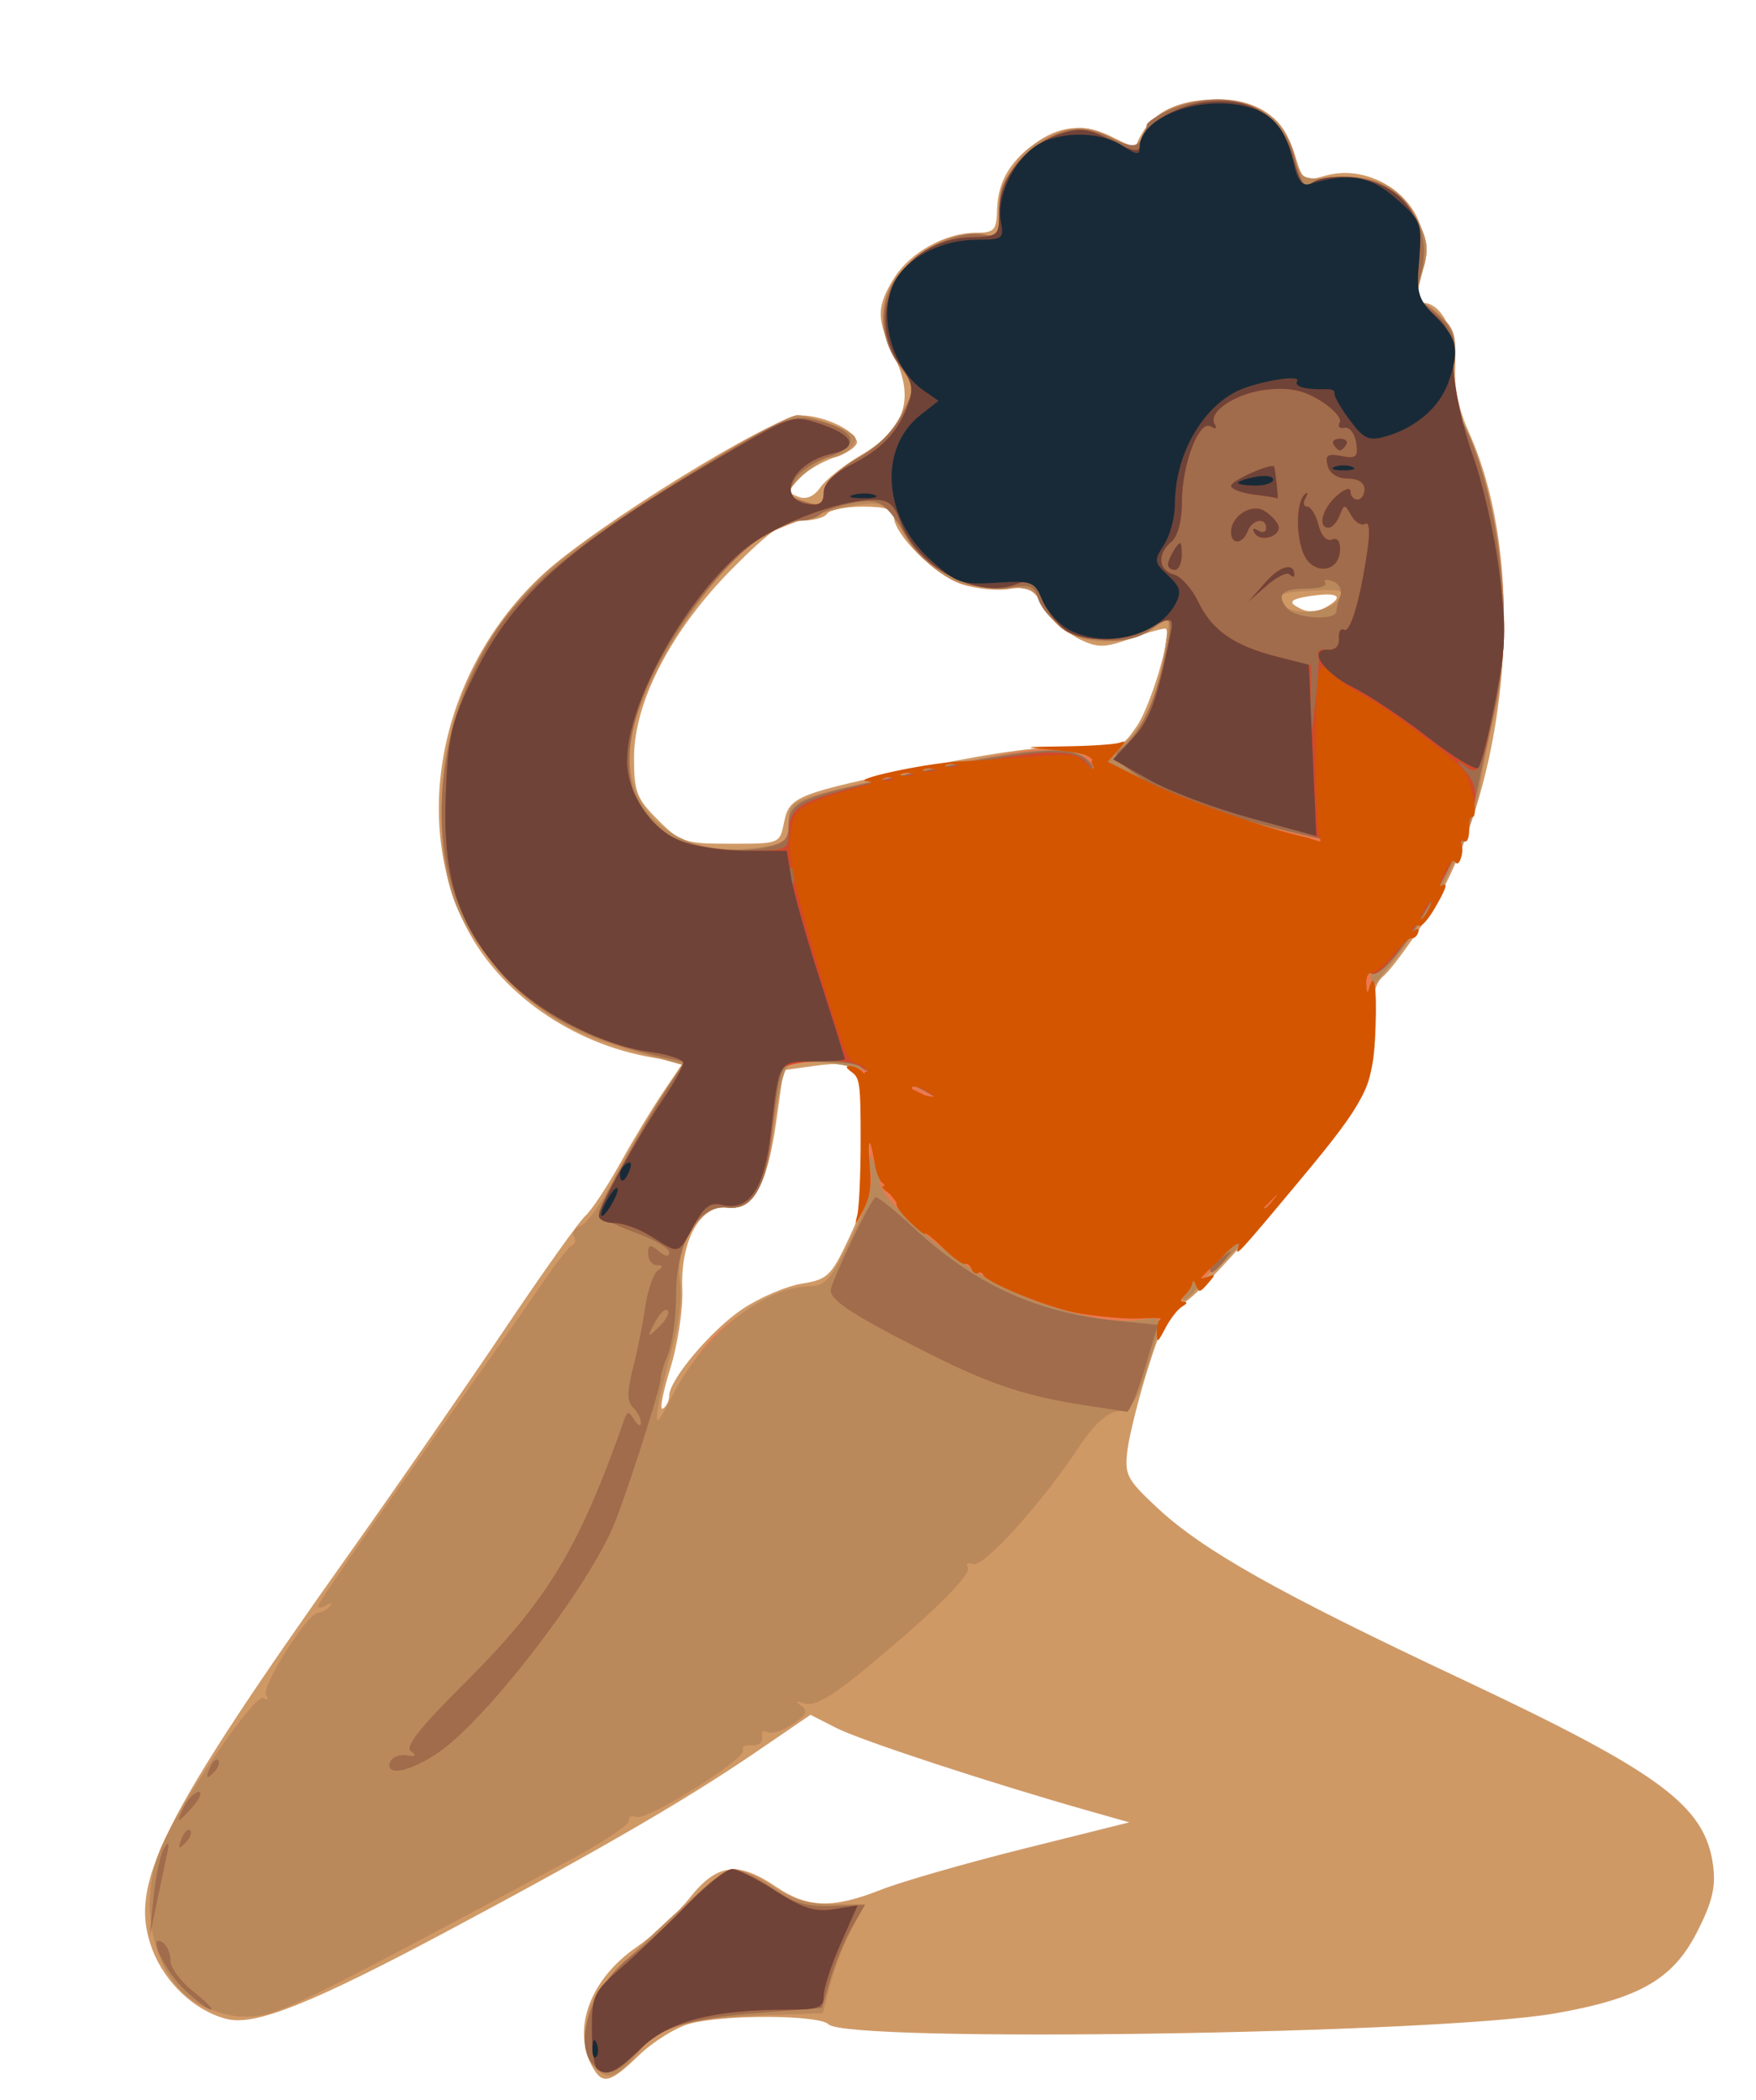 <?xml version="1.0" encoding="UTF-8" standalone="no"?>
<!-- Created with Inkscape (http://www.inkscape.org/) -->

<svg
   xmlns:dc="http://purl.org/dc/elements/1.1/"
   xmlns:cc="http://creativecommons.org/ns#"
   xmlns:rdf="http://www.w3.org/1999/02/22-rdf-syntax-ns#"
   xmlns:svg="http://www.w3.org/2000/svg"
   xmlns="http://www.w3.org/2000/svg"
   xmlns:sodipodi="http://sodipodi.sourceforge.net/DTD/sodipodi-0.dtd"
   xmlns:inkscape="http://www.inkscape.org/namespaces/inkscape"
   version="1.1"
   id="svg2984"
   width="80"
   height="95.68"
   viewBox="0 0 80 95.68"
   sodipodi:docname="3333.svg"
   inkscape:version="0.92.3 (2405546, 2018-03-11)">
  <defs
     id="defs2988" />
  <sodipodi:namedview
     pagecolor="#ffffff"
     bordercolor="#666666"
     borderopacity="1"
     objecttolerance="10"
     gridtolerance="10"
     guidetolerance="10"
     inkscape:pageopacity="0"
     inkscape:pageshadow="2"
     inkscape:window-width="1366"
     inkscape:window-height="705"
     id="namedview2986"
     showgrid="false"
     inkscape:zoom="4.9331103"
     inkscape:cx="40"
     inkscape:cy="47.84"
     inkscape:window-x="-8"
     inkscape:window-y="-8"
     inkscape:window-maximized="1"
     inkscape:current-layer="svg2984" />
  <g
     id="g3537"
     transform="translate(0.405,3.243)">
    <path
       style="fill:#cf9966;stroke-width:0.32"
       d="m 26.571,90.901 c -0.925,-1.728 -0.08,-3.982 2.037,-5.439 0.774,-0.533 1.866,-1.547 2.426,-2.255 1.221,-1.542 2.185,-1.662 3.914,-0.487 1.435,0.975 2.584,1.007 4.799,0.132 C 40.679,82.485 43.6,81.645 46.24,80.986 l 4.8,-1.199 -1.92,-0.545 C 44.661,77.975 38.796,76.048 37.7,75.489 l -1.18,-0.601 -2.5,1.707 c -3.178,2.17 -7.143,4.47 -14.099,8.178 C 13.813,88.028 11.241,89.056 9.961,88.754 8.52,88.414 7.126,87.126 6.54,85.593 5.409,82.63 6.831,79.776 15.588,67.429 17.737,64.399 20.898,59.832 22.612,57.28 c 1.714,-2.552 3.354,-4.856 3.645,-5.12 0.291,-0.264 1.006,-1.344 1.591,-2.4 0.584,-1.056 1.468,-2.52 1.964,-3.252 L 30.713,45.175 29.356,44.947 C 25.624,44.319 22.297,41.969 20.78,38.889 18.299,33.848 19.787,27.128 24.313,22.938 c 2.411,-2.233 10.567,-7.26 11.768,-7.253 1.015,0.005 2.373,0.626 2.55,1.165 0.067,0.203 -0.372,0.533 -0.976,0.732 -0.604,0.199 -1.351,0.642 -1.66,0.984 -0.526,0.581 -0.527,0.635 -0.018,0.83 0.352,0.135 0.704,-0.02 0.998,-0.44 0.25,-0.357 1.093,-1.023 1.874,-1.481 1.964,-1.151 2.429,-2.535 1.497,-4.46 -0.83,-1.714 -0.833,-2.269 -0.021,-3.583 C 41.05,8.259 42.673,7.36 44.065,7.36 c 0.838,0 0.931,-0.107 0.959,-1.1 0.036,-1.275 0.65,-2.268 1.918,-3.104 1.089,-0.718 2.189,-0.753 3.425,-0.108 0.51,0.266 0.942,0.445 0.96,0.398 0.558,-1.476 1.734,-2.155 3.749,-2.161 1.838,-0.006 3.006,0.837 3.516,2.539 0.355,1.183 0.405,1.218 1.364,0.943 2.127,-0.61 4.482,1.043 4.506,3.163 C 64.47,8.584 64.359,9.444 64.216,9.84 c -0.198,0.548 -0.142,0.72 0.235,0.72 0.828,0 1.537,1.45 1.442,2.949 -0.057,0.892 0.165,1.93 0.634,2.971 2.748,6.104 1.819,16.308 -2.025,22.236 -0.743,1.146 -1.592,2.282 -1.887,2.524 C 62.205,41.575 62.08,42.217 62.08,43.977 c 0,2.629 0.263,2.172 -4.572,7.951 -1.723,2.059 -3.511,3.943 -3.975,4.186 -0.66,0.346 -1.015,0.991 -1.632,2.964 -0.434,1.387 -0.857,3.073 -0.941,3.746 -0.14,1.128 -0.033,1.335 1.369,2.641 2.082,1.939 5.507,3.867 13.839,7.788 9.115,4.291 11.129,5.788 11.477,8.534 0.122,0.958 -0.053,1.666 -0.743,3.012 -1.101,2.148 -2.636,3.024 -6.473,3.694 -5.389,0.941 -32.24,1.343 -33.087,0.496 -0.438,-0.438 -4.789,-0.455 -6.335,-0.026 -0.634,0.176 -1.671,0.823 -2.304,1.438 -1.319,1.281 -1.669,1.363 -2.132,0.499 z M 30.08,60.364 c 0,-0.743 1.935,-3.034 3.362,-3.979 0.781,-0.517 1.99,-1.032 2.686,-1.143 1.164,-0.186 1.335,-0.35 2.131,-2.042 C 39.011,51.6 39.116,51.005 39.062,48.64 38.987,45.371 38.757,45.039 36.749,45.315 l -1.462,0.2 -0.333,2.372 c -0.407,2.902 -1.057,4.034 -2.236,3.894 -1.219,-0.145 -2.128,1.508 -2.039,3.708 0.037,0.919 -0.207,2.527 -0.553,3.637 -0.341,1.094 -0.491,1.91 -0.334,1.813 C 29.951,60.842 30.08,60.583 30.08,60.364 Z M 35.313,34.235 c 0.24,-1.2 0.528,-1.313 6.526,-2.56 3.157,-0.657 5.4,-0.95 6.778,-0.888 2.011,0.091 2.077,0.069 2.777,-0.958 0.626,-0.918 1.591,-4.149 1.32,-4.42 -0.054,-0.054 -0.745,0.134 -1.535,0.418 -1.258,0.452 -1.554,0.46 -2.383,0.063 C 48.277,25.641 47.561,24.986 47.206,24.436 46.655,23.582 46.413,23.459 45.555,23.594 45.002,23.681 44.037,23.583 43.411,23.377 42.211,22.981 40.32,21.104 40.32,20.309 40.32,19.967 39.934,19.84 38.899,19.84 c -0.782,0 -1.51,0.144 -1.619,0.32 -0.109,0.176 -0.636,0.32 -1.172,0.32 -0.777,0 -1.41,0.437 -3.125,2.16 C 30.196,25.44 28.48,28.729 28.48,31.275 c 0,1.562 0.116,1.865 1.088,2.837 1.029,1.029 1.208,1.088 3.32,1.088 2.227,0 2.232,-0.002 2.425,-0.965 z m 24.838,-9.902 c 0.686,-0.434 0.323,-0.6 -0.903,-0.413 -0.754,0.115 -0.944,0.245 -0.64,0.437 0.556,0.352 0.958,0.346 1.543,-0.024 z"
       id="path3551"
       inkscape:connector-curvature="0" />
    <path
       style="fill:#ed7850;stroke-width:0.32"
       d="M 26.719,90.993 C 26.306,90.58 26.209,90.094 26.329,89.031 26.475,87.739 26.746,87.371 29.473,84.768 31.114,83.202 32.722,81.92 33.046,81.92 c 0.324,0 1.118,0.36 1.766,0.8 0.84,0.57 1.605,0.8 2.669,0.8 h 1.491 l -0.617,1.2 C 38.015,85.38 37.59,86.496 37.41,87.2 l -0.328,1.28 -2.621,0.09 c -3.248,0.111 -4.817,0.516 -5.566,1.438 -1.133,1.393 -1.57,1.591 -2.176,0.985 z M 8.77,88.137 C 6.61,87.071 5.754,83.526 6.999,80.8 8.026,78.55 11.227,73.899 11.593,74.125 11.795,74.25 11.847,74.19 11.717,73.98 11.487,73.608 13.618,70.24 14.084,70.24 c 0.145,0 0.383,-0.131 0.53,-0.291 0.155,-0.169 0.099,-0.195 -0.133,-0.061 -0.22,0.127 -0.4,0.144 -0.4,0.039 0,-0.105 2.062,-3.102 4.583,-6.659 C 21.183,59.71 23.731,56.08 24.324,55.2 c 0.593,-0.88 1.196,-1.648 1.339,-1.707 0.143,-0.059 0.179,-0.24 0.078,-0.402 -0.1,-0.162 0.05,-0.384 0.334,-0.493 0.284,-0.109 1.005,-1.152 1.602,-2.318 C 28.276,49.114 29.205,47.512 29.743,46.72 l 0.979,-1.44 -1.521,-0.423 C 25.78,43.905 24.779,43.369 22.852,41.455 20.4,39.02 19.668,37.15 19.717,33.44 19.775,28.937 21.752,24.943 25.302,22.154 27.859,20.146 35.181,15.68 35.918,15.68 c 0.321,0 1.1,0.216 1.732,0.48 0.967,0.404 1.086,0.556 0.751,0.96 C 38.181,17.384 37.756,17.6 37.457,17.6 c -0.533,0 -2.177,1.479 -1.911,1.719 0.074,0.067 0.448,0.218 0.831,0.335 0.559,0.172 0.716,0.07 0.8,-0.515 0.067,-0.472 0.586,-0.995 1.472,-1.482 0.874,-0.481 1.599,-1.206 2.008,-2.007 L 41.296,14.395 40.575,13.421 C 39.576,12.069 39.607,10.221 40.647,9.108 41.757,7.92 43.124,7.276 44.202,7.434 45.06,7.56 45.12,7.498 45.12,6.474 45.12,5.026 45.972,3.644 47.234,3.045 48.491,2.449 49.203,2.447 50.24,3.04 c 1.063,0.608 1.201,0.592 1.441,-0.164 0.325,-1.025 1.959,-1.689 3.735,-1.519 1.825,0.175 2.709,0.867 3.136,2.453 0.309,1.148 0.31,1.149 1.927,1.038 1.934,-0.133 2.987,0.44 3.75,2.04 0.434,0.909 0.46,1.304 0.152,2.304 -0.27,0.879 -0.274,1.24 -0.016,1.327 0.195,0.066 0.642,0.407 0.993,0.757 0.51,0.51 0.605,0.925 0.475,2.078 -0.123,1.093 0.024,1.849 0.612,3.132 1.619,3.537 2.136,9.065 1.211,12.952 -0.272,1.144 -0.556,2.537 -0.63,3.095 -0.306,2.307 -2.443,6.423 -4.428,8.53 -0.753,0.799 -0.83,1.079 -0.658,2.4 0.107,0.822 0.044,1.885 -0.139,2.361 -0.659,1.71 -7.71,10.042 -8.924,10.544 -0.147,0.061 -0.564,1.119 -0.926,2.351 -0.558,1.899 -0.775,2.255 -1.424,2.336 -0.501,0.063 -1.109,0.615 -1.76,1.6 -1.713,2.593 -4.375,5.538 -4.843,5.359 -0.241,-0.092 -0.348,-0.024 -0.239,0.153 0.203,0.328 -1.796,2.282 -5.022,4.91 -1.237,1.007 -2.003,1.42 -2.4,1.291 -0.421,-0.136 -0.466,-0.105 -0.164,0.112 0.324,0.232 0.231,0.424 -0.409,0.843 -0.455,0.298 -0.972,0.454 -1.147,0.346 -0.175,-0.108 -0.279,-0.006 -0.231,0.227 0.049,0.234 -0.161,0.404 -0.469,0.38 -0.306,-0.024 -0.486,0.071 -0.399,0.21 0.222,0.36 -4.375,3.242 -4.869,3.053 -0.224,-0.086 -0.373,-0.012 -0.331,0.163 0.042,0.176 -1.148,0.975 -2.644,1.777 -13.184,7.062 -13.404,7.167 -15.008,7.153 -0.458,-0.004 -1.278,-0.227 -1.822,-0.496 z M 32.071,57.687 c 1.18,-1.217 3.297,-2.327 4.441,-2.327 0.652,0 0.961,-0.35 1.767,-2 0.888,-1.818 0.971,-2.258 0.916,-4.832 -0.044,-2.024 -0.189,-2.913 -0.508,-3.115 -0.63,-0.399 -3.087,-0.363 -3.341,0.049 -0.116,0.188 -0.34,1.364 -0.497,2.613 -0.35,2.784 -0.982,3.89 -2.1,3.677 -1.16,-0.222 -2.437,1.754 -2.18,3.371 0.105,0.663 -0.04,1.941 -0.343,3.014 -0.289,1.025 -0.589,2.295 -0.665,2.823 -0.117,0.803 -0.006,0.7 0.675,-0.63 0.448,-0.874 1.274,-2.064 1.835,-2.643 z M 34.52,35.32 c 0.837,-0.167 1,-0.347 1,-1.105 0,-1.068 0.057,-1.089 7.04,-2.554 4.081,-0.856 4.805,-0.928 6.012,-0.593 1.275,0.354 1.43,0.327 2.201,-0.384 1.015,-0.936 1.573,-2.195 1.878,-4.239 l 0.232,-1.555 -0.815,0.534 C 50.841,26.229 48.768,26.152 47.827,25.267 47.4,24.867 46.976,24.302 46.884,24.012 c -0.128,-0.405 -0.561,-0.522 -1.87,-0.509 -1.371,0.014 -1.923,-0.151 -2.832,-0.844 -0.621,-0.473 -1.306,-1.288 -1.522,-1.81 -0.216,-0.522 -0.683,-1.025 -1.038,-1.118 -0.713,-0.187 -3.344,0.509 -5.029,1.33 -2.122,1.033 -5.684,6.329 -6.225,9.258 -0.645,3.487 2.192,5.792 6.152,5 z M 60.48,24.16 c 0.442,-0.533 0.336,-0.572 -1.28,-0.483 -1.284,0.071 -1.425,0.149 -1.133,0.621 0.314,0.507 1.955,0.413 2.413,-0.139 z"
       id="path3549"
       inkscape:connector-curvature="0" />
    <path
       style="fill:#ba895b;stroke-width:0.32"
       d="M 26.719,90.993 C 26.306,90.58 26.209,90.094 26.329,89.031 26.475,87.739 26.746,87.371 29.473,84.768 31.114,83.202 32.722,81.92 33.046,81.92 c 0.324,0 1.118,0.36 1.766,0.8 0.84,0.57 1.605,0.8 2.669,0.8 h 1.491 l -0.617,1.2 C 38.015,85.38 37.59,86.496 37.41,87.2 l -0.328,1.28 -2.621,0.09 c -3.248,0.111 -4.817,0.516 -5.566,1.438 -1.133,1.393 -1.57,1.591 -2.176,0.985 z M 8.77,88.137 C 6.61,87.071 5.754,83.526 6.999,80.8 8.026,78.55 11.227,73.899 11.593,74.125 11.795,74.25 11.847,74.19 11.717,73.98 11.487,73.608 13.618,70.24 14.084,70.24 c 0.145,0 0.383,-0.131 0.53,-0.291 0.155,-0.169 0.099,-0.195 -0.133,-0.061 -0.22,0.127 -0.4,0.144 -0.4,0.039 0,-0.105 2.062,-3.102 4.583,-6.659 C 21.183,59.71 23.731,56.08 24.324,55.2 c 0.593,-0.88 1.196,-1.648 1.339,-1.707 0.143,-0.059 0.179,-0.24 0.078,-0.402 -0.1,-0.162 0.05,-0.384 0.334,-0.493 0.284,-0.109 1.005,-1.152 1.602,-2.318 C 28.276,49.114 29.205,47.512 29.743,46.72 l 0.979,-1.44 -1.521,-0.423 C 25.78,43.905 24.779,43.369 22.852,41.455 20.4,39.02 19.668,37.15 19.717,33.44 19.775,28.937 21.752,24.943 25.302,22.154 27.859,20.146 35.181,15.68 35.918,15.68 c 0.321,0 1.1,0.216 1.732,0.48 0.967,0.404 1.086,0.556 0.751,0.96 C 38.181,17.384 37.756,17.6 37.457,17.6 c -0.533,0 -2.177,1.479 -1.911,1.719 0.074,0.067 0.448,0.218 0.831,0.335 0.559,0.172 0.716,0.07 0.8,-0.515 0.067,-0.472 0.586,-0.995 1.472,-1.482 0.874,-0.481 1.599,-1.206 2.008,-2.007 L 41.296,14.395 40.575,13.421 C 39.576,12.069 39.607,10.221 40.647,9.108 41.757,7.92 43.124,7.276 44.202,7.434 45.06,7.56 45.12,7.498 45.12,6.474 45.12,5.026 45.972,3.644 47.234,3.045 48.491,2.449 49.203,2.447 50.24,3.04 c 1.063,0.608 1.201,0.592 1.441,-0.164 0.325,-1.025 1.959,-1.689 3.735,-1.519 1.825,0.175 2.709,0.867 3.136,2.453 0.309,1.148 0.31,1.149 1.927,1.038 1.934,-0.133 2.987,0.44 3.75,2.04 0.434,0.909 0.46,1.304 0.152,2.304 -0.27,0.879 -0.274,1.24 -0.016,1.327 0.195,0.066 0.642,0.407 0.993,0.757 0.51,0.51 0.605,0.925 0.475,2.078 -0.123,1.093 0.024,1.849 0.612,3.132 1.619,3.537 2.136,9.065 1.211,12.952 -0.272,1.144 -0.556,2.537 -0.63,3.095 -0.287,2.158 -2.082,5.705 -4.261,8.417 l -0.636,0.792 -0.153,-0.792 C 61.066,36.233 60.728,35.195 60.053,35.049 56.36,34.255 54.515,33.679 52.402,32.661 l -2.478,-1.193 0.839,-0.774 c 1.025,-0.945 1.582,-2.199 1.888,-4.249 l 0.232,-1.555 -0.815,0.534 c -1.227,0.804 -3.3,0.727 -4.241,-0.158 -0.427,-0.401 -0.851,-0.965 -0.943,-1.255 -0.128,-0.405 -0.561,-0.522 -1.87,-0.509 -1.371,0.014 -1.923,-0.151 -2.832,-0.844 -0.621,-0.473 -1.306,-1.288 -1.522,-1.81 -0.216,-0.522 -0.683,-1.025 -1.038,-1.118 -0.713,-0.187 -3.344,0.509 -5.029,1.33 -2.122,1.033 -5.684,6.329 -6.225,9.258 -0.613,3.314 2.013,5.611 5.769,5.048 1.265,-0.19 1.383,-0.287 1.383,-1.135 0,-1.081 -0.062,-1.058 6.992,-2.554 4.496,-0.953 6.083,-0.985 6.786,-0.138 0.193,0.233 0.491,1.925 0.661,3.76 0.361,3.897 0.016,6.738 -1.022,8.418 C 48.226,44.867 44.705,48 44.125,48 c -0.177,0 -0.854,-0.425 -1.503,-0.944 -1.647,-1.316 -6.406,-2.44 -7.156,-1.69 -0.174,0.174 -0.447,1.365 -0.608,2.647 -0.357,2.842 -0.983,3.953 -2.107,3.738 -1.16,-0.222 -2.437,1.754 -2.18,3.371 0.105,0.663 -0.04,1.941 -0.343,3.014 -0.289,1.025 -0.589,2.295 -0.665,2.823 -0.117,0.803 -0.006,0.7 0.675,-0.63 C 31.657,57.554 34.431,55.36 36.519,55.36 c 0.669,0 0.968,-0.354 1.863,-2.203 0.797,-1.648 1.012,-2.434 0.852,-3.12 -0.157,-0.674 -0.127,-0.79 0.111,-0.437 0.179,0.264 0.327,0.718 0.33,1.008 0.007,0.775 3.126,3.494 5.31,4.629 2.192,1.139 5.059,1.872 6.497,1.661 1.172,-0.172 1.149,-0.293 0.392,2.143 -0.489,1.572 -0.734,1.937 -1.355,2.016 -0.492,0.062 -1.107,0.624 -1.752,1.6 -1.713,2.593 -4.375,5.538 -4.843,5.359 -0.241,-0.092 -0.348,-0.024 -0.239,0.153 0.203,0.328 -1.796,2.282 -5.022,4.91 -1.237,1.007 -2.003,1.42 -2.4,1.291 -0.421,-0.136 -0.466,-0.105 -0.164,0.112 0.324,0.232 0.231,0.424 -0.409,0.843 -0.455,0.298 -0.972,0.454 -1.147,0.346 -0.175,-0.108 -0.279,-0.006 -0.231,0.227 0.049,0.234 -0.161,0.404 -0.469,0.38 -0.306,-0.024 -0.486,0.071 -0.399,0.21 0.222,0.36 -4.375,3.242 -4.869,3.053 -0.224,-0.086 -0.373,-0.012 -0.331,0.163 0.042,0.176 -1.148,0.975 -2.644,1.777 -13.184,7.062 -13.404,7.167 -15.008,7.153 -0.458,-0.004 -1.278,-0.227 -1.822,-0.496 z M 60.48,24.16 c 0.442,-0.533 0.336,-0.572 -1.28,-0.483 -1.284,0.071 -1.425,0.149 -1.133,0.621 0.314,0.507 1.955,0.413 2.413,-0.139 z m -6.762,31.411 c 0.196,-0.236 0.25,-0.547 0.119,-0.691 -0.13,-0.144 -0.05,-0.154 0.178,-0.022 0.32,0.185 0.33,0.343 0.041,0.691 -0.206,0.248 -0.447,0.452 -0.535,0.452 -0.088,0 3.2e-4,-0.193 0.196,-0.429 z M 55.36,53.92 c 0.413,-0.44 0.824,-0.8 0.912,-0.8 0.088,0 -0.178,0.36 -0.592,0.8 -0.413,0.44 -0.824,0.8 -0.912,0.8 -0.088,0 0.178,-0.36 0.592,-0.8 z m 0.96,-1.241 c 0,-0.066 0.252,-0.318 0.56,-0.56 0.508,-0.398 0.519,-0.387 0.121,0.121 C 56.583,52.773 56.32,52.943 56.32,52.679 Z"
       id="path3547"
       inkscape:connector-curvature="0" />
    <path
       style="fill:#a06c4c;stroke-width:0.32"
       d="m 26.624,90.816 c -0.964,-0.964 -0.055,-3.585 1.714,-4.936 0.662,-0.506 1.85,-1.604 2.641,-2.44 0.79,-0.836 1.683,-1.52 1.984,-1.52 0.301,0 1.108,0.389 1.792,0.865 0.966,0.672 1.58,0.854 2.746,0.813 l 1.501,-0.052 -0.594,1.027 c -0.327,0.565 -0.768,1.621 -0.981,2.348 l -0.387,1.322 -2.921,0.228 c -3.278,0.256 -4.487,0.662 -5.617,1.887 C 27.649,91.286 27.203,91.395 26.624,90.816 Z M 8.03,87.44 C 7.102,86.572 6.273,84.806 7.006,85.259 7.201,85.379 7.36,85.747 7.36,86.076 c 0,0.329 0.468,0.967 1.04,1.418 0.572,0.451 0.934,0.821 0.805,0.823 C 9.076,88.318 8.547,87.924 8.03,87.44 Z M 6.589,83.217 c 0.094,-0.959 0.307,-1.967 0.475,-2.24 0.228,-0.371 0.261,-0.294 0.132,0.303 -0.095,0.44 -0.309,1.448 -0.475,2.24 l -0.302,1.44 z m 1.272,-2.671 c 0.12,-0.316 0.299,-0.493 0.398,-0.395 0.099,0.099 2.029e-4,0.357 -0.218,0.574 C 7.724,81.039 7.687,81.002 7.861,80.546 Z M 8,79.04 C 8.188,78.688 8.48,78.4 8.648,78.4 8.816,78.4 8.707,78.688 8.406,79.04 8.104,79.392 7.813,79.68 7.758,79.68 7.703,79.68 7.812,79.392 8,79.04 Z m 1.141,-1.694 c 0.12,-0.316 0.299,-0.493 0.398,-0.395 0.099,0.099 2.029e-4,0.357 -0.218,0.574 C 9.004,77.839 8.967,77.802 9.141,77.346 Z M 17.367,77.04 c 0.077,-0.22 0.413,-0.358 0.747,-0.307 0.424,0.065 0.485,0.011 0.202,-0.182 -0.291,-0.198 0.392,-1.067 2.433,-3.096 3.776,-3.755 5.222,-6.139 7.281,-12.007 0.146,-0.415 0.201,-0.415 0.463,0 0.164,0.259 0.3,0.32 0.303,0.135 0.003,-0.185 -0.16,-0.501 -0.362,-0.702 -0.272,-0.272 -0.275,-0.72 -0.012,-1.744 0.195,-0.758 0.45,-2.026 0.566,-2.818 0.116,-0.792 0.374,-1.546 0.572,-1.675 0.257,-0.167 0.245,-0.237 -0.039,-0.24 -0.22,-0.003 -0.4,-0.239 -0.4,-0.524 0,-0.425 0.087,-0.447 0.48,-0.121 0.312,0.259 0.48,0.277 0.48,0.052 0,-0.19 -0.72,-0.602 -1.6,-0.914 -0.88,-0.313 -1.6,-0.718 -1.6,-0.901 0,-0.331 2.217,-4.326 3.32,-5.984 l 0.577,-0.867 -0.908,-0.202 c -4.86,-1.08 -7.608,-3.063 -9.259,-6.677 -1.678,-3.674 -0.945,-9.139 1.742,-12.983 1.458,-2.087 4.05,-4.123 9.303,-7.309 3.398,-2.061 3.993,-2.318 4.907,-2.123 2.061,0.441 2.373,1.203 0.717,1.749 -0.617,0.204 -1.277,0.659 -1.466,1.012 -0.391,0.731 -0.38,0.751 0.564,1.041 0.556,0.171 0.717,0.07 0.8,-0.501 0.066,-0.452 0.634,-1.023 1.544,-1.552 0.919,-0.534 1.644,-1.267 2.005,-2.025 0.555,-1.166 0.552,-1.206 -0.153,-2.159 C 39.519,11.993 39.603,10.21 40.78,8.981 41.798,7.918 43.538,7.206 44.501,7.458 45.037,7.598 45.12,7.448 45.12,6.338 c 0,-1.027 0.213,-1.495 1.069,-2.351 1.391,-1.391 2.517,-1.666 3.974,-0.972 0.918,0.438 1.187,0.461 1.401,0.123 0.146,-0.23 0.268,-0.534 0.27,-0.675 0.003,-0.141 0.504,-0.465 1.115,-0.72 2.651,-1.107 5.038,-0.148 5.647,2.268 0.262,1.04 0.47,1.37 0.711,1.129 C 59.495,4.953 60.209,4.8 60.895,4.8 c 2.453,0 4.094,2.149 3.424,4.483 -0.221,0.771 -0.215,1.151 0.018,1.229 0.186,0.062 0.631,0.422 0.988,0.8 0.517,0.548 0.618,0.979 0.493,2.121 -0.11,1.007 0.017,1.774 0.428,2.579 1.655,3.243 2.31,9.225 1.437,13.107 -0.297,1.32 -0.671,3.048 -0.831,3.84 -0.572,2.832 -3.995,8.641 -4.799,8.144 C 61.892,41.004 61.76,40.564 61.76,40.127 c 0,-0.437 -0.234,-1.727 -0.52,-2.865 -0.448,-1.785 -0.635,-2.096 -1.36,-2.259 -4.607,-1.039 -7.189,-1.951 -8.711,-3.076 -0.773,-0.572 -0.876,-0.776 -0.522,-1.039 0.831,-0.619 1.484,-1.934 1.949,-3.929 0.491,-2.103 0.427,-2.269 -0.578,-1.508 -1.474,1.115 -4.609,0.22 -5.145,-1.468 C 46.705,23.45 46.489,23.374 45.608,23.54 44.104,23.822 41.795,22.743 40.988,21.382 39.926,19.591 39.706,19.444 38.441,19.677 37.802,19.794 37.143,20.023 36.976,20.185 36.809,20.347 36.374,20.48 36.01,20.48 c -1.042,0 -2.882,1.43 -4.424,3.438 -3.571,4.649 -4.326,8.745 -1.956,10.609 0.958,0.753 3.182,1.152 4.768,0.855 0.902,-0.169 1.122,-0.357 1.122,-0.957 0,-1.062 0.426,-1.289 3.84,-2.047 7.318,-1.625 9.154,-1.78 9.935,-0.84 0.195,0.235 0.493,1.928 0.663,3.763 0.361,3.897 0.016,6.738 -1.022,8.418 C 48.226,44.867 44.705,48 44.125,48 43.947,48 43.258,47.563 42.593,47.028 41.928,46.494 40.853,45.971 40.204,45.865 39.555,45.76 38.947,45.549 38.853,45.397 38.759,45.245 37.905,45.12 36.956,45.12 c -1.936,0 -1.751,-0.304 -2.246,3.68 -0.267,2.15 -0.91,3.109 -1.995,2.98 C 31.404,51.625 30.4,53.329 30.4,55.706 c 0,1.019 -0.167,2.257 -0.372,2.753 -0.204,0.495 -0.354,0.992 -0.333,1.103 0.054,0.28 -1.679,5.663 -2.202,6.838 -1.328,2.989 -5.757,8.704 -7.891,10.182 -1.298,0.9 -2.476,1.141 -2.237,0.458 z M 30.007,56.46 c -0.107,-0.107 -0.368,0.141 -0.578,0.552 -0.366,0.715 -0.358,0.723 0.195,0.195 0.318,-0.304 0.491,-0.64 0.383,-0.747 z M 60.48,24.598 c 0,-0.124 0.08,-0.435 0.178,-0.691 0.099,-0.259 -0.05,-0.552 -0.337,-0.663 -0.283,-0.109 -0.442,-0.079 -0.352,0.065 0.089,0.145 -0.263,0.263 -0.783,0.263 -1.185,0 -1.472,0.272 -0.951,0.901 C 58.631,24.951 60.48,25.053 60.48,24.598 Z M 49.12,60.8 c -2.681,-0.403 -4.365,-0.951 -7.04,-2.29 -3.449,-1.726 -4.64,-2.485 -4.64,-2.957 0,-0.346 1.712,-3.931 2.029,-4.248 0.066,-0.066 0.824,0.536 1.685,1.337 2.818,2.621 5.614,3.914 9.257,4.283 l 1.931,0.195 -0.599,2 c -0.33,1.1 -0.695,1.982 -0.811,1.96 C 50.816,61.058 50,60.932 49.12,60.8 Z m 5.6,-6.2 c 0,-0.066 0.252,-0.318 0.56,-0.56 0.508,-0.398 0.519,-0.387 0.121,0.121 C 54.983,54.693 54.72,54.863 54.72,54.599 Z"
       id="path3545"
       inkscape:connector-curvature="0" />
    <path
       style="fill:#d24829;stroke-width:0.32"
       d="M 26.773,90.987 C 26.656,90.869 26.56,90.054 26.56,89.176 c 0,-1.473 0.103,-1.687 1.32,-2.747 0.726,-0.632 2.061,-1.905 2.966,-2.829 0.905,-0.924 1.846,-1.68 2.092,-1.68 0.245,0 1.148,0.45 2.005,1 1.228,0.788 1.788,0.963 2.639,0.825 l 1.081,-0.175 -0.771,1.744 C 37.467,86.273 37.12,87.342 37.12,87.689 c 0,0.547 -0.222,0.631 -1.68,0.633 -3.388,0.004 -5.382,0.53 -6.633,1.751 -1.141,1.114 -1.619,1.329 -2.034,0.914 z M 29.28,53.098 c -0.528,-0.338 -1.284,-0.616 -1.68,-0.617 -0.396,-9.6e-4 -0.72,-0.148 -0.72,-0.327 0,-0.401 1.724,-3.531 2.939,-5.333 C 30.314,46.087 30.72,45.349 30.72,45.184 c 0,-0.166 -0.702,-0.394 -1.56,-0.508 -2.237,-0.297 -5.239,-1.905 -6.74,-3.609 C 20.429,38.805 19.754,36.631 19.903,32.96 c 0.11,-2.711 0.249,-3.3 1.29,-5.44 1.82,-3.743 4.431,-6.008 11.951,-10.364 2.514,-1.457 2.616,-1.486 3.816,-1.086 1.54,0.513 1.765,1.088 0.531,1.359 -1.803,0.396 -2.584,2.069 -1.073,2.3 0.523,0.08 0.703,-0.055 0.703,-0.524 0,-0.408 0.426,-0.849 1.2,-1.244 1.427,-0.728 2.153,-1.478 2.62,-2.708 0.288,-0.759 0.235,-1.061 -0.33,-1.854 C 38.862,10.943 40.69,7.647 43.847,7.564 45.095,7.531 45.12,7.508 45.12,6.35 45.12,4.88 46.293,3.39 47.859,2.874 48.821,2.556 49.155,2.597 50.249,3.167 51.173,3.649 51.52,3.715 51.52,3.411 c 0,-0.8 1.466,-1.805 2.898,-1.986 2.188,-0.277 3.533,0.557 4.084,2.53 0.319,1.14 0.53,1.461 0.79,1.2 0.496,-0.496 2.329,-0.443 3.375,0.097 1.269,0.656 1.771,1.798 1.571,3.573 -0.151,1.337 -0.075,1.585 0.676,2.232 0.701,0.603 0.854,1.02 0.895,2.435 0.027,0.939 0.422,2.736 0.877,3.994 0.455,1.258 0.999,3.649 1.21,5.314 0.332,2.626 0.309,3.401 -0.172,5.848 -0.655,3.334 -0.738,3.507 -1.432,2.971 -0.391,-0.302 -0.373,-0.224 0.066,0.292 0.433,0.508 0.537,0.948 0.376,1.594 -0.63,2.533 -4.001,8.016 -4.674,7.601 C 61.895,41.006 61.76,40.564 61.76,40.127 61.76,39.689 61.528,38.408 61.244,37.279 60.667,34.981 61.042,35.229 56.16,33.909 c -1.408,-0.381 -3.3,-1.112 -4.205,-1.624 L 50.31,31.353 51.203,30.397 C 51.995,29.549 52.322,28.635 52.948,25.52 53.082,24.85 52.896,24.836 51.84,25.44 c -1.043,0.596 -2.882,0.603 -3.725,0.013 -0.367,-0.257 -0.845,-0.896 -1.062,-1.42 -0.351,-0.846 -0.485,-0.919 -1.195,-0.649 -1.795,0.683 -4.545,-0.835 -5.267,-2.907 -0.258,-0.74 -0.526,-0.956 -1.182,-0.952 -1.673,0.009 -4.684,1.196 -6.057,2.387 -2.669,2.316 -5.194,6.947 -5.191,9.521 0.002,1.447 1.078,3.077 2.396,3.627 0.606,0.253 1.971,0.461 3.033,0.461 1.787,0 1.931,-0.053 1.935,-0.72 0.008,-1.123 0.345,-1.419 2.235,-1.961 2.506,-0.719 8.274,-1.797 9.619,-1.798 1.962,-0.002 2.224,0.426 2.575,4.208 0.366,3.952 0.026,6.782 -1.017,8.47 C 48.226,44.867 44.705,48 44.125,48 c -0.177,0 -0.856,-0.429 -1.508,-0.953 -0.652,-0.524 -1.688,-1.048 -2.301,-1.165 -0.614,-0.117 -1.308,-0.364 -1.544,-0.55 -0.52,-0.41 -3.331,-0.281 -3.607,0.165 -0.109,0.176 -0.283,1.242 -0.389,2.369 -0.276,2.954 -0.985,4.114 -2.312,3.781 -0.512,-0.128 -0.801,0.093 -1.275,0.973 -0.703,1.306 -0.64,1.29 -1.908,0.478 z M 35.739,36.42 c -0.102,-0.255 -0.178,-0.179 -0.193,0.193 -0.014,0.337 0.062,0.526 0.168,0.42 0.106,-0.106 0.118,-0.382 0.025,-0.613 z m 23.908,-9.904 c -0.066,-0.112 0.131,-0.184 0.437,-0.16 0.347,0.027 0.54,-0.166 0.513,-0.513 -0.024,-0.306 0.077,-0.482 0.225,-0.39 0.288,0.178 0.75,-1.386 1.074,-3.637 0.123,-0.855 0.082,-1.311 -0.108,-1.193 -0.169,0.105 -0.451,-0.065 -0.626,-0.376 -0.302,-0.538 -0.329,-0.538 -0.534,-0.007 -0.119,0.308 -0.344,0.56 -0.502,0.56 -0.51,0 -0.302,-0.846 0.354,-1.44 0.363,-0.328 0.64,-0.419 0.64,-0.21 0,0.203 0.144,0.37 0.32,0.37 0.176,0 0.32,-0.216 0.32,-0.48 0,-0.292 -0.298,-0.48 -0.763,-0.48 -0.471,0 -0.821,-0.225 -0.916,-0.587 -0.125,-0.477 -0.007,-0.559 0.631,-0.437 0.676,0.129 0.768,0.045 0.669,-0.613 -0.063,-0.419 -0.303,-0.723 -0.532,-0.675 -0.229,0.048 -0.326,-0.057 -0.217,-0.235 0.11,-0.178 -0.276,-0.621 -0.856,-0.985 -0.779,-0.489 -1.416,-0.626 -2.429,-0.523 -1.429,0.145 -2.76,1.022 -2.41,1.588 0.117,0.189 0.044,0.229 -0.174,0.094 C 54.228,15.856 53.44,17.907 53.44,19.631 c 0,0.864 -0.186,1.566 -0.48,1.809 -0.66,0.547 -0.602,1.308 0.113,1.495 0.326,0.085 0.824,0.641 1.107,1.234 0.624,1.309 1.631,2.007 3.632,2.518 L 59.323,27.072 59.292,28.976 59.261,30.88 59.514,28.8 c 0.139,-1.144 0.199,-2.172 0.133,-2.284 z M 57.247,23.29 C 57.917,22.529 58.56,22.364 58.56,22.952 c 0,0.107 -0.097,0.097 -0.216,-0.022 -0.119,-0.119 -0.587,0.109 -1.04,0.507 L 56.48,24.16 Z M 52.805,22.48 c 0.003,-0.132 0.144,-0.456 0.315,-0.72 0.251,-0.388 0.311,-0.342 0.315,0.24 0.003,0.396 -0.139,0.72 -0.315,0.72 -0.176,0 -0.318,-0.108 -0.315,-0.24 z m 6.189,-0.465 c -0.372,-0.848 -0.349,-2.378 0.042,-2.732 0.147,-0.133 0.163,-0.062 0.037,0.158 -0.127,0.22 -0.093,0.4 0.074,0.4 0.167,0 0.398,0.373 0.512,0.829 0.124,0.494 0.374,0.765 0.619,0.671 0.263,-0.101 0.393,0.089 0.362,0.531 -0.07,0.982 -1.233,1.083 -1.645,0.143 z M 55.68,20.999 c 0,-0.738 0.941,-1.328 1.528,-0.958 0.283,0.178 0.565,0.476 0.627,0.662 0.157,0.471 -0.805,0.788 -1.074,0.353 -0.133,-0.215 -0.074,-0.265 0.15,-0.127 C 57.114,21.055 57.28,21.005 57.28,20.819 57.28,20.307 56.646,20.413 56.436,20.96 56.205,21.562 55.68,21.589 55.68,20.999 Z m 1.04,-1.711 c -0.572,-0.071 -1.04,-0.25 -1.04,-0.397 0,-0.23 1.846,-1.053 1.961,-0.874 0.051,0.079 0.205,1.523 0.155,1.452 C 57.776,19.441 57.292,19.359 56.72,19.289 Z m 3.633,-2.275 c -0.091,-0.147 0.039,-0.267 0.287,-0.267 0.249,0 0.378,0.12 0.287,0.267 C 60.836,17.16 60.707,17.28 60.64,17.28 c -0.067,0 -0.196,-0.12 -0.287,-0.267 z"
       id="path3543"
       inkscape:connector-curvature="0" />
    <path
       style="fill:#6f4338;stroke-width:0.32"
       d="M 26.773,90.987 C 26.656,90.869 26.56,90.054 26.56,89.176 c 0,-1.473 0.103,-1.687 1.32,-2.747 0.726,-0.632 2.061,-1.905 2.966,-2.829 0.905,-0.924 1.846,-1.68 2.092,-1.68 0.245,0 1.148,0.45 2.005,1 1.228,0.788 1.788,0.963 2.639,0.825 l 1.081,-0.175 -0.771,1.744 C 37.467,86.273 37.12,87.342 37.12,87.689 c 0,0.547 -0.222,0.631 -1.68,0.633 -3.388,0.004 -5.382,0.53 -6.633,1.751 -1.141,1.114 -1.619,1.329 -2.034,0.914 z M 29.28,53.098 c -0.528,-0.338 -1.284,-0.616 -1.68,-0.617 -0.396,-9.6e-4 -0.72,-0.148 -0.72,-0.327 0,-0.401 1.724,-3.531 2.939,-5.333 C 30.314,46.087 30.72,45.349 30.72,45.184 c 0,-0.166 -0.702,-0.394 -1.56,-0.508 -2.237,-0.297 -5.239,-1.905 -6.74,-3.609 C 20.429,38.805 19.754,36.631 19.903,32.96 c 0.11,-2.711 0.249,-3.3 1.29,-5.44 1.82,-3.743 4.431,-6.008 11.951,-10.364 2.514,-1.457 2.616,-1.486 3.816,-1.086 1.54,0.513 1.765,1.088 0.531,1.359 -1.803,0.396 -2.584,2.069 -1.073,2.3 0.523,0.08 0.703,-0.055 0.703,-0.524 0,-0.408 0.426,-0.849 1.2,-1.244 1.427,-0.728 2.153,-1.478 2.62,-2.708 0.288,-0.759 0.235,-1.061 -0.33,-1.854 C 38.862,10.943 40.69,7.647 43.847,7.564 45.095,7.531 45.12,7.508 45.12,6.35 45.12,4.88 46.293,3.39 47.859,2.874 48.821,2.556 49.155,2.597 50.249,3.167 51.173,3.649 51.52,3.715 51.52,3.411 c 0,-0.8 1.466,-1.805 2.898,-1.986 2.188,-0.277 3.533,0.557 4.084,2.53 0.319,1.14 0.53,1.461 0.79,1.2 0.496,-0.496 2.329,-0.443 3.375,0.097 1.269,0.656 1.771,1.798 1.571,3.573 -0.151,1.337 -0.075,1.585 0.676,2.232 0.701,0.603 0.854,1.02 0.895,2.435 0.027,0.939 0.422,2.736 0.877,3.994 0.455,1.258 0.999,3.649 1.21,5.314 0.332,2.63 0.309,3.401 -0.175,5.873 -0.307,1.565 -0.657,2.946 -0.779,3.069 C 66.82,31.867 65.784,31.237 64.64,30.345 63.496,29.453 61.959,28.429 61.224,28.069 59.858,27.401 59.141,26.291 60.121,26.362 c 0.309,0.022 0.501,-0.188 0.475,-0.519 -0.024,-0.306 0.077,-0.482 0.225,-0.39 0.288,0.178 0.75,-1.386 1.074,-3.637 0.123,-0.855 0.082,-1.311 -0.108,-1.193 -0.169,0.105 -0.451,-0.065 -0.626,-0.376 -0.302,-0.538 -0.329,-0.538 -0.534,-0.007 -0.119,0.308 -0.344,0.56 -0.502,0.56 -0.51,0 -0.302,-0.846 0.354,-1.44 0.363,-0.328 0.64,-0.419 0.64,-0.21 0,0.203 0.144,0.37 0.32,0.37 0.176,0 0.32,-0.216 0.32,-0.48 0,-0.292 -0.298,-0.48 -0.763,-0.48 -0.471,0 -0.821,-0.225 -0.916,-0.587 -0.125,-0.477 -0.007,-0.559 0.631,-0.437 0.676,0.129 0.768,0.045 0.669,-0.613 -0.063,-0.419 -0.303,-0.723 -0.532,-0.675 -0.229,0.048 -0.326,-0.057 -0.217,-0.235 0.11,-0.178 -0.276,-0.621 -0.856,-0.985 -0.779,-0.489 -1.416,-0.626 -2.429,-0.523 -1.429,0.145 -2.76,1.022 -2.41,1.588 0.117,0.189 0.044,0.229 -0.174,0.094 C 54.228,15.856 53.44,17.907 53.44,19.631 c 0,0.864 -0.186,1.566 -0.48,1.809 -0.66,0.547 -0.602,1.308 0.113,1.495 0.326,0.085 0.824,0.641 1.107,1.234 0.62,1.3 1.631,2.007 3.581,2.505 l 1.459,0.372 0.171,3.9 0.171,3.9 -2.981,-0.812 C 54.941,33.588 52.86,32.802 51.955,32.288 L 50.31,31.353 51.203,30.397 C 51.995,29.549 52.322,28.635 52.948,25.52 53.082,24.85 52.896,24.836 51.84,25.44 c -1.043,0.596 -2.882,0.603 -3.725,0.013 -0.367,-0.257 -0.845,-0.896 -1.062,-1.42 -0.351,-0.846 -0.485,-0.919 -1.195,-0.649 -1.795,0.683 -4.545,-0.835 -5.267,-2.907 -0.258,-0.74 -0.526,-0.956 -1.182,-0.952 -1.673,0.009 -4.684,1.196 -6.057,2.387 -2.669,2.316 -5.194,6.947 -5.191,9.521 0.002,1.447 1.078,3.077 2.396,3.627 0.606,0.253 1.953,0.461 2.992,0.461 h 1.889 l 0.196,1.2 c 0.108,0.66 0.702,2.773 1.321,4.695 0.619,1.922 1.125,3.542 1.125,3.6 0,0.058 -0.645,0.105 -1.434,0.105 -1.597,0 -1.555,-0.069 -1.925,3.175 -0.301,2.644 -0.992,3.67 -2.257,3.352 -0.512,-0.128 -0.801,0.093 -1.275,0.973 -0.703,1.306 -0.64,1.29 -1.908,0.478 z M 57.247,23.29 C 57.917,22.529 58.56,22.364 58.56,22.952 c 0,0.107 -0.097,0.097 -0.216,-0.022 -0.119,-0.119 -0.587,0.109 -1.04,0.507 L 56.48,24.16 Z M 52.805,22.48 c 0.003,-0.132 0.144,-0.456 0.315,-0.72 0.251,-0.388 0.311,-0.342 0.315,0.24 0.003,0.396 -0.139,0.72 -0.315,0.72 -0.176,0 -0.318,-0.108 -0.315,-0.24 z m 6.189,-0.465 c -0.372,-0.848 -0.349,-2.378 0.042,-2.732 0.147,-0.133 0.163,-0.062 0.037,0.158 -0.127,0.22 -0.093,0.4 0.074,0.4 0.167,0 0.398,0.373 0.512,0.829 0.124,0.494 0.374,0.765 0.619,0.671 0.263,-0.101 0.393,0.089 0.362,0.531 -0.07,0.982 -1.233,1.083 -1.645,0.143 z M 55.68,20.999 c 0,-0.738 0.941,-1.328 1.528,-0.958 0.283,0.178 0.565,0.476 0.627,0.662 0.157,0.471 -0.805,0.788 -1.074,0.353 -0.133,-0.215 -0.074,-0.265 0.15,-0.127 C 57.114,21.055 57.28,21.005 57.28,20.819 57.28,20.307 56.646,20.413 56.436,20.96 56.205,21.562 55.68,21.589 55.68,20.999 Z m 1.04,-1.711 c -0.572,-0.071 -1.04,-0.25 -1.04,-0.397 0,-0.23 1.846,-1.053 1.961,-0.874 0.051,0.079 0.205,1.523 0.155,1.452 C 57.776,19.441 57.292,19.359 56.72,19.289 Z m 3.633,-2.275 c -0.091,-0.147 0.039,-0.267 0.287,-0.267 0.249,0 0.378,0.12 0.287,0.267 C 60.836,17.16 60.707,17.28 60.64,17.28 c -0.067,0 -0.196,-0.12 -0.287,-0.267 z"
       id="path3541"
       inkscape:connector-curvature="0" />
    <path
       style="fill:#182a37;stroke-width:0.32"
       d="m 26.585,90.053 c 0.015,-0.373 0.091,-0.449 0.193,-0.193 0.092,0.231 0.081,0.507 -0.025,0.613 -0.106,0.106 -0.182,-0.083 -0.168,-0.42 z M 27.2,51.52 c 0.188,-0.352 0.415,-0.64 0.503,-0.64 0.088,0 0.006,0.288 -0.183,0.64 -0.188,0.352 -0.415,0.64 -0.503,0.64 -0.088,0 -0.006,-0.288 0.183,-0.64 z m 0.64,-1.261 c 0,-0.166 0.142,-0.389 0.316,-0.497 0.181,-0.112 0.235,0.016 0.126,0.301 C 28.069,50.618 27.84,50.719 27.84,50.259 Z M 48.284,25.44 c -0.46,-0.25 -1.002,-0.856 -1.205,-1.347 -0.349,-0.843 -0.465,-0.887 -2.093,-0.785 -1.601,0.1 -1.815,0.025 -3.013,-1.058 -2.153,-1.945 -2.363,-5.074 -0.441,-6.585 l 0.82,-0.645 -0.698,-0.489 C 40.109,13.448 39.51,10.762 40.499,9.349 41.204,8.344 42.636,7.68 44.1,7.68 c 1.163,0 1.241,-0.056 1.098,-0.803 -0.202,-1.059 0.454,-2.586 1.449,-3.368 0.983,-0.773 2.992,-0.828 4.085,-0.112 0.661,0.433 0.789,0.442 0.789,0.056 0,-1.373 2.81,-2.405 4.943,-1.816 1.173,0.324 1.739,1.047 2.099,2.684 0.137,0.621 0.371,0.913 0.664,0.826 1.835,-0.543 2.782,-0.389 3.963,0.648 1.156,1.015 1.194,1.114 1.056,2.776 -0.129,1.561 -0.057,1.809 0.766,2.632 0.993,0.993 1.091,1.528 0.552,3.015 -0.402,1.109 -1.479,2.031 -2.824,2.417 -0.791,0.227 -1.005,0.131 -1.659,-0.747 -0.413,-0.554 -0.723,-1.098 -0.689,-1.21 0.035,-0.111 -0.112,-0.197 -0.325,-0.19 -0.985,0.032 -1.531,-0.112 -1.375,-0.364 0.215,-0.348 -1.998,0.047 -2.852,0.51 -1.601,0.867 -2.72,2.967 -2.72,5.104 0,0.596 -0.224,1.425 -0.498,1.843 -0.463,0.706 -0.45,0.804 0.188,1.398 0.565,0.527 0.623,0.756 0.328,1.306 -0.781,1.46 -3.223,2.04 -4.854,1.154 z M 38.486,19.298 c 0.311,-0.081 0.743,-0.076 0.96,0.012 0.217,0.088 -0.038,0.154 -0.566,0.148 -0.528,-0.006 -0.705,-0.078 -0.394,-0.159 z M 56,18.757 c 0,-0.067 0.36,-0.192 0.8,-0.276 0.44,-0.084 0.8,-0.029 0.8,0.123 0,0.152 -0.36,0.276 -0.8,0.276 -0.44,0 -0.8,-0.055 -0.8,-0.123 z m 4.4,-0.729 c 0.22,-0.089 0.58,-0.089 0.8,0 0.22,0.089 0.04,0.161 -0.4,0.161 -0.44,0 -0.62,-0.073 -0.4,-0.161 z"
       id="path3539"
       inkscape:connector-curvature="0" />
  </g>
  <path
     style="fill:#d45500;fill-opacity:1;stroke-width:0.203"
     d="m 49.318,59.826 c -2.801,-0.619 -5.23,-1.922 -7.475,-4.007 -1.708,-1.587 -2.085,-2.436 -2.32,-5.222 -0.08,-0.948 -0.137,-1.736 -0.128,-1.752 0.11,-0.179 2.976,1.069 3.735,1.626 0.549,0.403 1.174,0.733 1.389,0.733 0.531,0 1.495,-0.739 3.354,-2.572 1.828,-1.801 2.271,-2.744 2.582,-5.491 0.259,-2.288 -0.123,-7.21 -0.637,-8.205 -0.282,-0.546 0.055,-0.449 2.218,0.636 1.893,0.95 4.415,1.831 7.445,2.602 l 1.419,0.361 0.354,1.068 c 0.94,2.834 1.423,8.162 0.861,9.506 -0.401,0.96 -3.003,4.405 -4.271,5.655 -0.573,0.565 -1.077,1.122 -1.121,1.238 -0.18,0.474 -2.008,2.319 -2.188,2.208 -0.107,-0.066 -0.249,0.053 -0.316,0.265 -0.067,0.212 -0.379,0.654 -0.693,0.982 -0.499,0.522 -0.722,0.6 -1.768,0.62 -0.658,0.013 -1.756,-0.101 -2.44,-0.252 z"
     id="path3553"
     inkscape:connector-curvature="0" />
  <path
     style="fill:#d45500;fill-opacity:1;stroke-width:0.203"
     d="m 52.699,60.699 c -0.005,-0.297 0.083,-0.571 0.195,-0.608 0.112,-0.037 -0.435,-0.056 -1.216,-0.042 -0.781,0.014 -2.005,-0.097 -2.721,-0.247 C 47.528,59.503 44.784,58.356 44.784,58.058 c 0,-0.103 -0.092,-0.131 -0.204,-0.061 -0.112,0.069 -0.259,-0.016 -0.325,-0.19 -0.067,-0.174 -0.193,-0.272 -0.28,-0.217 -0.087,0.054 -0.534,-0.266 -0.992,-0.71 -0.458,-0.445 -0.833,-0.745 -0.833,-0.668 0,0.077 -0.316,-0.165 -0.702,-0.539 -0.386,-0.374 -0.658,-0.751 -0.605,-0.837 0.053,-0.086 -0.107,-0.3 -0.357,-0.475 -0.25,-0.175 -0.365,-0.319 -0.257,-0.321 0.108,-0.002 0.092,-0.07 -0.036,-0.152 -0.128,-0.082 -0.29,-0.508 -0.36,-0.948 -0.197,-1.241 -0.321,-1.113 -0.208,0.213 0.081,0.943 0.015,1.365 -0.31,2.005 -0.346,0.681 -0.388,0.713 -0.259,0.203 0.084,-0.334 0.153,-1.87 0.153,-3.412 0,-2.542 -0.037,-2.831 -0.393,-3.091 -0.293,-0.214 -0.316,-0.287 -0.091,-0.287 0.166,0 0.412,0.109 0.546,0.243 0.185,0.185 0.243,0.186 0.243,0.004 0,-0.132 -0.212,-0.293 -0.472,-0.358 -0.416,-0.104 -0.605,-0.564 -1.608,-3.906 -1.45,-4.835 -1.635,-5.854 -1.302,-7.166 0.145,-0.57 0.806,-0.91 2.875,-1.477 0.719,-0.197 0.866,-0.288 0.507,-0.314 -0.87,-0.063 2.661,-0.826 4.156,-0.899 0.78,-0.038 2.295,-0.138 3.367,-0.222 1.828,-0.144 1.974,-0.126 2.382,0.281 0.312,0.312 0.434,0.352 0.434,0.142 0,-0.447 -0.374,-0.589 -1.922,-0.733 -1.407,-0.13 -1.4,-0.132 0.639,-0.162 1.134,-0.016 2.228,-0.09 2.433,-0.164 0.314,-0.113 0.301,-0.056 -0.084,0.367 l -0.456,0.501 1.875,0.935 c 1.533,0.765 5.534,2.169 7.095,2.491 0.196,0.04 0.456,0.135 0.579,0.211 0.149,0.092 0.18,5.2e-5 0.093,-0.273 -0.188,-0.592 -0.218,-6.749 -0.036,-7.297 l 0.153,-0.461 0.617,0.519 c 0.339,0.286 0.903,0.665 1.252,0.843 1.176,0.6 4.353,3.002 4.646,3.513 0.345,0.601 0.596,2.027 0.356,2.027 -0.092,0 -0.163,0.114 -0.158,0.253 0.026,0.694 -0.071,0.977 -0.288,0.842 -0.146,-0.09 -0.179,-0.056 -0.088,0.091 0.08,0.13 0.084,0.43 0.009,0.666 -0.087,0.274 -0.188,0.346 -0.279,0.2 -0.087,-0.14 -0.278,0.054 -0.488,0.494 -0.19,0.399 -0.253,0.667 -0.139,0.597 0.333,-0.206 0.24,0.107 -0.312,1.049 -0.285,0.486 -0.598,0.835 -0.695,0.775 -0.098,-0.06 -0.243,-0.003 -0.324,0.128 -0.097,0.157 -0.058,0.183 0.114,0.076 0.175,-0.108 0.227,-0.068 0.158,0.121 -0.056,0.155 -0.193,0.263 -0.304,0.24 -0.111,-0.023 -0.491,0.319 -0.846,0.76 -0.354,0.441 -0.777,0.802 -0.939,0.802 -0.192,0 -0.286,0.194 -0.271,0.557 0.014,0.343 0.059,0.421 0.116,0.203 0.24,-0.917 0.375,-0.164 0.309,1.723 -0.095,2.723 -0.389,3.314 -3.499,7.044 -2.793,3.349 -2.948,3.515 -2.745,2.939 0.09,-0.255 -0.2,-0.07 -0.781,0.498 -0.508,0.497 -0.924,0.927 -0.924,0.957 0,0.029 0.16,-0.005 0.355,-0.077 0.312,-0.114 0.307,-0.075 -0.043,0.324 -0.372,0.423 -0.408,0.428 -0.543,0.085 -0.08,-0.202 -0.151,-0.26 -0.159,-0.129 -0.008,0.131 -0.158,0.382 -0.333,0.557 -0.24,0.24 -0.252,0.32 -0.051,0.325 0.168,0.004 0.136,0.083 -0.087,0.213 -0.195,0.114 -0.533,0.544 -0.751,0.957 -0.379,0.718 -0.396,0.727 -0.405,0.209 z m 5.287,-5.997 c 0.252,-0.322 0.245,-0.329 -0.077,-0.077 -0.195,0.153 -0.355,0.313 -0.355,0.355 0,0.167 0.166,0.059 0.431,-0.278 z M 42.537,49.915 C 42.224,49.641 41.541,49.399 41.541,49.561 c 0,0.107 0.16,0.237 0.355,0.288 0.489,0.128 0.742,0.154 0.642,0.066 z m 22.518,-8.44 c 0.119,-0.223 0.171,-0.405 0.116,-0.405 -0.056,0 -0.199,0.182 -0.318,0.405 -0.119,0.223 -0.171,0.405 -0.116,0.405 0.056,0 0.199,-0.182 0.318,-0.405 z M 40.675,35.474 c -0.067,-0.067 -0.242,-0.075 -0.389,-0.016 -0.162,0.065 -0.114,0.113 0.122,0.122 0.214,0.009 0.333,-0.039 0.266,-0.106 z m 0.916,-0.214 c -0.139,-0.056 -0.367,-0.056 -0.507,0 -0.139,0.056 -0.025,0.102 0.253,0.102 0.279,0 0.393,-0.046 0.253,-0.102 z m 1.014,-0.203 c -0.139,-0.056 -0.367,-0.056 -0.507,0 -0.139,0.056 -0.025,0.102 0.253,0.102 0.279,0 0.393,-0.046 0.253,-0.102 z m 1.014,-0.203 c -0.139,-0.056 -0.367,-0.056 -0.507,0 -0.139,0.056 -0.025,0.102 0.253,0.102 0.279,0 0.393,-0.046 0.253,-0.102 z"
     id="path3591"
     inkscape:connector-curvature="0" />
</svg>
